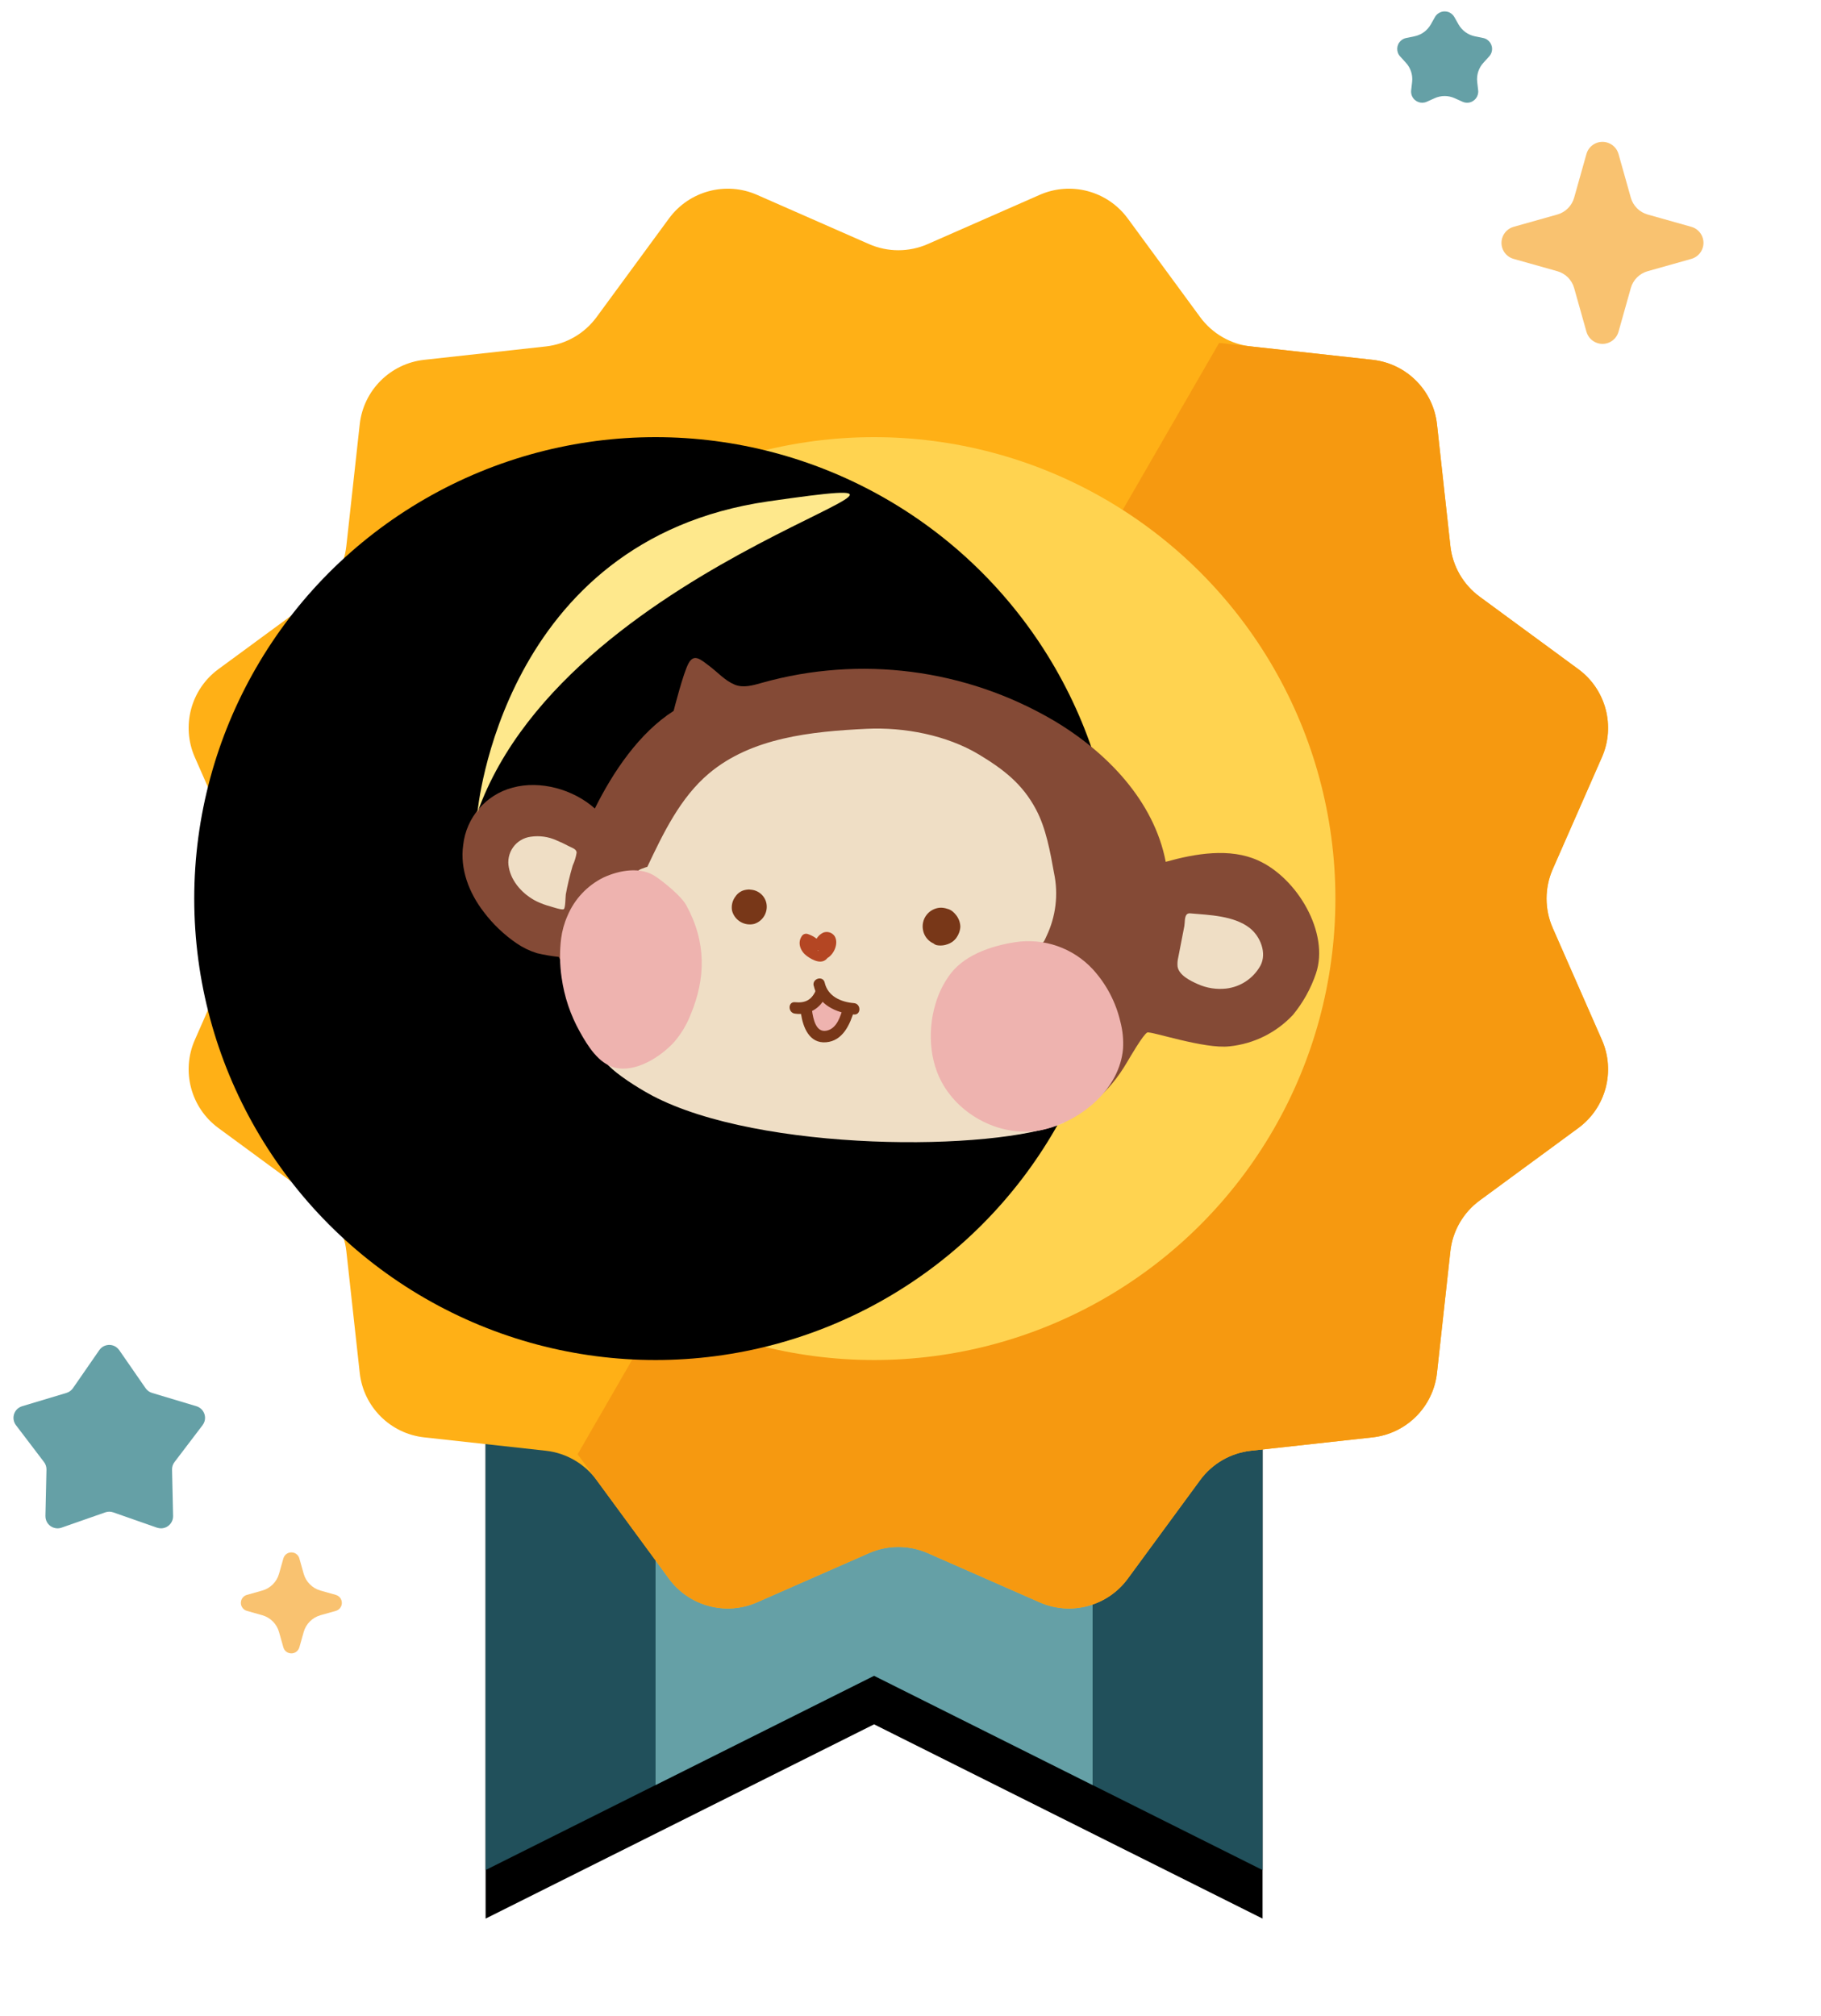 <?xml version="1.0" encoding="UTF-8"?>
<svg width="75px" height="83px" viewBox="0 0 75 83" version="1.1" xmlns="http://www.w3.org/2000/svg" xmlns:xlink="http://www.w3.org/1999/xlink">
    <title>Group 2</title>
    <defs>
        <path d="M20,31 L52,31 L52,77 L36,69 L20,77 L20,31 Z" id="path-1"></path>
        <filter x="-21.9%" y="-10.9%" width="143.8%" height="130.4%" filterUnits="objectBoundingBox" id="filter-2">
            <feOffset dx="0" dy="2" in="SourceAlpha" result="shadowOffsetOuter1"></feOffset>
            <feGaussianBlur stdDeviation="2" in="shadowOffsetOuter1" result="shadowBlurOuter1"></feGaussianBlur>
            <feColorMatrix values="0 0 0 0 0   0 0 0 0 0   0 0 0 0 0  0 0 0 0.1 0" type="matrix" in="shadowBlurOuter1"></feColorMatrix>
        </filter>
        <filter x="-7.0%" y="-5.7%" width="112.3%" height="110.0%" filterUnits="objectBoundingBox" id="filter-3">
            <feGaussianBlur stdDeviation="1" in="SourceGraphic"></feGaussianBlur>
        </filter>
        <circle id="path-4" cx="36" cy="37" r="19"></circle>
        <filter x="-21.1%" y="-21.1%" width="142.1%" height="142.1%" filterUnits="objectBoundingBox" id="filter-5">
            <feGaussianBlur stdDeviation="3.5" in="SourceAlpha" result="shadowBlurInner1"></feGaussianBlur>
            <feOffset dx="-9" dy="0" in="shadowBlurInner1" result="shadowOffsetInner1"></feOffset>
            <feComposite in="shadowOffsetInner1" in2="SourceAlpha" operator="arithmetic" k2="-1" k3="1" result="shadowInnerInner1"></feComposite>
            <feColorMatrix values="0 0 0 0 1   0 0 0 0 0.849   0 0 0 0 0.393  0 0 0 1 0" type="matrix" in="shadowInnerInner1"></feColorMatrix>
        </filter>
        <filter x="-6.9%" y="-11.9%" width="113.9%" height="123.8%" filterUnits="objectBoundingBox" id="filter-6">
            <feOffset dx="1" dy="1" in="SourceAlpha" result="shadowOffsetOuter1"></feOffset>
            <feColorMatrix values="0 0 0 0 0.965   0 0 0 0 0.6   0 0 0 0 0.063  0 0 0 1 0" type="matrix" in="shadowOffsetOuter1" result="shadowMatrixOuter1"></feColorMatrix>
            <feMerge>
                <feMergeNode in="shadowMatrixOuter1"></feMergeNode>
                <feMergeNode in="SourceGraphic"></feMergeNode>
            </feMerge>
        </filter>
    </defs>
    <g id="Symbols" stroke="none" stroke-width="1" fill="none" fill-rule="evenodd">
        <g id="Group-2" transform="translate(-0, 0)">
            <g id="Group">
                <g id="Combined-Shape">
                    <use fill="black" fill-opacity="1" filter="url(#filter-2)" xlink:href="#path-1"></use>
                    <use fill="#21505B" fill-rule="evenodd" xlink:href="#path-1"></use>
                </g>
                <path d="M45,36 L45,73.5 L36,69 L27,73.5 L27,36 L45,36 Z" id="Combined-Shape" fill="#65A0A6"></path>
                <path d="M35.793,63.949 L31.178,65.977 C29.892,66.542 28.385,66.138 27.553,65.005 L24.57,60.942 C24.073,60.265 23.315,59.827 22.48,59.735 L17.47,59.184 C16.073,59.03 14.97,57.927 14.816,56.53 L14.265,51.52 C14.173,50.685 13.735,49.927 13.058,49.43 L8.995,46.447 C7.862,45.615 7.458,44.108 8.023,42.822 L10.051,38.207 C10.388,37.438 10.388,36.562 10.051,35.793 L8.023,31.178 C7.458,29.892 7.862,28.385 8.995,27.553 L13.058,24.57 C13.735,24.073 14.173,23.315 14.265,22.48 L14.816,17.47 C14.97,16.073 16.073,14.97 17.47,14.816 L22.48,14.265 C23.315,14.173 24.073,13.735 24.57,13.058 L27.553,8.995 C28.385,7.862 29.892,7.458 31.178,8.023 L35.793,10.051 C36.562,10.388 37.438,10.388 38.207,10.051 L42.822,8.023 C44.108,7.458 45.615,7.862 46.447,8.995 L49.43,13.058 C49.927,13.735 50.685,14.173 51.52,14.265 L56.53,14.816 C57.927,14.97 59.03,16.073 59.184,17.47 L59.735,22.48 C59.827,23.315 60.265,24.073 60.942,24.57 L65.005,27.553 C66.138,28.385 66.542,29.892 65.977,31.178 L63.949,35.793 C63.612,36.562 63.612,37.438 63.949,38.207 L65.977,42.822 C66.542,44.108 66.138,45.615 65.005,46.447 L60.942,49.43 C60.265,49.927 59.827,50.685 59.735,51.52 L59.184,56.53 C59.03,57.927 57.927,59.03 56.53,59.184 L51.52,59.735 C50.685,59.827 49.927,60.265 49.43,60.942 L46.447,65.005 C45.615,66.138 44.108,66.542 42.822,65.977 L38.207,63.949 C37.438,63.612 36.562,63.612 35.793,63.949 Z" id="Star" fill="#FFB016"></path>
                <path d="M35.793,63.949 L31.178,65.977 C29.892,66.542 28.385,66.138 27.553,65.005 L23.79,59.88 L23.79,59.88 L50.21,14.12 L56.53,14.816 C57.927,14.97 59.03,16.073 59.184,17.47 L59.735,22.48 C59.827,23.315 60.265,24.073 60.942,24.57 L65.005,27.553 C66.138,28.385 66.542,29.892 65.977,31.178 L63.949,35.793 C63.612,36.562 63.612,37.438 63.949,38.207 L65.977,42.822 C66.542,44.108 66.138,45.615 65.005,46.447 L60.942,49.43 C60.265,49.927 59.827,50.685 59.735,51.52 L59.184,56.53 C59.03,57.927 57.927,59.03 56.53,59.184 L51.52,59.735 C50.685,59.827 49.927,60.265 49.43,60.942 L46.447,65.005 C45.615,66.138 44.108,66.542 42.822,65.977 L38.207,63.949 C37.438,63.612 36.562,63.612 35.793,63.949 Z" id="Star-Copy" fill="#F69910" filter="url(#filter-3)"></path>
                <g id="Oval">
                    <use fill="#FFD350" fill-rule="evenodd" xlink:href="#path-4"></use>
                    <use fill="black" fill-opacity="1" filter="url(#filter-5)" xlink:href="#path-4"></use>
                </g>
                <g id="卡樂猴-貼圖-拷貝-39-copy" filter="url(#filter-6)" transform="translate(18, 26)" fill-rule="nonzero">
                    <path d="M9.365,0.301 C9.589,-0.091 9.846,0.146 10.207,0.417 C10.568,0.687 10.856,1.026 11.264,1.193 C11.618,1.337 12.018,1.219 12.386,1.114 C16.432,-0.021 20.765,0.538 24.39,2.663 C26.588,3.966 28.53,5.98 29.012,8.487 C30.235,8.143 31.654,7.904 32.812,8.427 C34.425,9.15 35.764,11.407 35.2,13.082 C34.99,13.703 34.669,14.281 34.253,14.787 C33.568,15.521 32.64,15.981 31.642,16.083 C30.609,16.207 28.383,15.443 28.249,15.515 C28.077,15.607 27.531,16.548 27.435,16.71 C26.619,18.108 25.734,18.689 24.292,19.421 C19.665,20.641 11.777,19.564 9.25,18.574 C7.21,17.541 5.102,16.817 4.611,14.586 C4.542,14.266 4.535,13.93 4.494,13.606 C4.444,13.205 4.012,12.402 4.012,12.402 C3.709,12.369 3.409,12.317 3.112,12.247 C2.814,12.154 2.531,12.017 2.274,11.84 C1.757,11.486 1.3,11.05 0.923,10.55 C0.32,9.768 -0.062,8.787 0.077,7.796 C0.201,6.662 1.011,5.721 2.114,5.431 C3.253,5.119 4.62,5.505 5.499,6.291 C6.246,4.787 7.327,3.176 8.744,2.272 C8.744,2.275 9.143,0.689 9.365,0.301 Z" id="Path" fill="#844A36"></path>
                    <path d="M7.331,8.892 C7.61,8.938 7.876,9.04 8.114,9.193 C8.679,9.658 8.954,10.374 9.238,11.047 C9.543,11.772 9.519,12.651 9.532,13.438 C9.546,14.224 9.295,15.042 8.732,15.586 C8.224,16.073 7.629,16.951 6.957,16.736 C4.751,16.025 6.508,17.39 7.863,18.113 C12.293,20.45 21.946,20.43 24.824,19.23 C24.233,19.046 21.758,18.935 21.239,18.583 C20.593,18.142 19.891,17.55 19.689,16.803 C19.476,15.987 19.436,14.545 19.798,13.782 C20.383,12.546 21.984,11.78 23.342,11.932 C23.523,11.952 23.492,11.744 23.874,11.828 C23.991,11.854 24.046,11.656 24.099,11.551 C24.487,10.742 24.597,9.828 24.412,8.95 C24.254,8.078 24.084,7.104 23.665,6.322 C23.108,5.276 22.333,4.68 21.318,4.067 C19.992,3.27 18.245,2.935 16.696,3.009 C14.407,3.119 11.949,3.372 10.197,4.849 C9.021,5.838 8.317,7.305 7.661,8.692 C7.661,8.692 7.121,8.851 7.331,8.892 Z" id="Path" fill="#EFDEC5"></path>
                    <path d="M4.589,8.634 C4.585,8.644 4.582,8.654 4.58,8.665 C4.523,8.863 4.47,9.061 4.422,9.26 C4.374,9.46 4.339,9.639 4.303,9.828 C4.288,9.926 4.291,10.384 4.221,10.434 C4.15,10.484 3.761,10.348 3.663,10.321 C3.468,10.269 3.279,10.199 3.098,10.112 C2.559,9.844 2.066,9.326 1.957,8.716 C1.898,8.428 1.961,8.128 2.132,7.888 C2.303,7.648 2.567,7.491 2.859,7.453 C3.216,7.4 3.581,7.45 3.911,7.598 C4.084,7.669 4.253,7.748 4.418,7.837 C4.561,7.913 4.744,7.956 4.749,8.107 C4.721,8.289 4.667,8.467 4.589,8.634 L4.589,8.634 Z" id="Path" fill="#EFDEC5"></path>
                    <path d="M29.891,10.641 C29.928,10.613 29.973,10.602 30.019,10.608 C30.812,10.677 31.812,10.703 32.466,11.207 C32.907,11.551 33.186,12.24 32.915,12.756 C32.624,13.283 32.097,13.636 31.499,13.705 C31.101,13.749 30.699,13.686 30.334,13.522 C30.036,13.391 29.549,13.156 29.499,12.792 C29.488,12.668 29.498,12.542 29.528,12.421 L29.778,11.133 C29.805,10.99 29.778,10.732 29.891,10.641 Z" id="Path" fill="#EFDEC5"></path>
                    <path d="M19.677,13.915 C19.206,15.057 19.206,16.478 19.777,17.543 C20.581,19.046 22.452,19.925 24.096,19.485 C25.598,19.082 27.11,17.82 27.253,16.185 C27.276,15.813 27.24,15.44 27.146,15.08 C26.961,14.275 26.572,13.531 26.017,12.92 C25.2,12.032 23.995,11.611 22.803,11.796 C21.794,11.954 20.636,12.343 20.049,13.233 C19.903,13.447 19.778,13.676 19.677,13.915 Z" id="Path" fill="#EEB3AF"></path>
                    <path d="M4.109,11.656 C4.045,12.187 4.052,12.725 4.131,13.254 C4.24,14.04 4.496,14.799 4.885,15.491 C5.2,16.056 5.651,16.796 6.326,16.961 C7.186,17.173 8.205,16.517 8.761,15.913 C9.055,15.572 9.288,15.183 9.45,14.763 C10.061,13.291 10.104,11.806 9.264,10.272 C9.059,9.899 8.357,9.331 8.004,9.092 C7.393,8.675 6.524,8.823 5.852,9.133 C5.183,9.465 4.656,10.027 4.369,10.717 C4.237,11.016 4.15,11.332 4.109,11.656 L4.109,11.656 Z" id="Path" fill="#EEB3AF"></path>
                    <path d="M14.181,14.519 C14.181,14.519 14.495,16.192 15.331,15.564 C16.168,14.935 15.958,14.519 15.958,14.519 C15.958,14.519 15.226,14.414 14.808,13.892 L14.181,14.519 Z" id="Path" fill="#EEB3AF"></path>
                    <path d="M12.035,10.257 C12.054,10.289 12.054,10.329 12.035,10.362 C11.97,10.436 11.882,10.348 11.837,10.31 C11.822,10.296 11.815,10.274 11.818,10.253 C11.818,10.291 11.818,10.295 11.818,10.253 C11.818,10.212 11.951,10.174 11.875,10.188 C11.624,10.235 11.556,10.655 11.801,10.76 C12.027,10.875 12.304,10.795 12.434,10.577 C12.557,10.389 12.531,10.142 12.372,9.983 C11.983,9.62 11.34,10.183 11.641,10.617 C11.706,10.724 11.828,10.782 11.952,10.765 C12.079,10.755 12.187,10.667 12.221,10.544 C12.233,10.46 12.221,10.534 12.183,10.544 L11.791,10.155 C11.791,10.174 11.832,10.155 11.835,10.155 L11.928,10.186 L11.885,10.432 C11.87,10.437 11.855,10.44 11.839,10.441 C11.809,10.419 11.795,10.382 11.801,10.346 C11.808,10.309 11.834,10.28 11.87,10.269 C11.904,10.244 11.952,10.251 11.978,10.284 C12.076,10.309 12.069,10.362 11.958,10.443 C11.944,10.551 11.904,10.589 11.839,10.558 C11.773,10.527 11.725,10.491 11.718,10.386 L11.761,10.228 C11.785,10.19 11.842,10.228 11.859,10.253 C11.918,10.346 11.76,10.408 11.687,10.352 C11.615,10.295 11.687,10.167 11.758,10.142 C11.828,10.116 11.84,10.142 11.799,10.126 C11.901,10.178 11.875,10.278 11.823,10.36 C11.823,10.372 11.789,10.369 11.78,10.372 C11.772,10.376 11.818,10.383 11.797,10.372 C11.777,10.362 11.756,10.355 11.739,10.328 C11.722,10.3 11.706,10.214 11.765,10.223 C11.787,10.223 11.804,10.252 11.818,10.266 C11.832,10.279 11.794,10.24 11.806,10.241 C11.818,10.243 11.806,10.259 11.806,10.264 C11.806,10.269 11.792,10.212 11.806,10.245 C11.806,10.245 11.825,10.2 11.806,10.219 L11.806,10.236 C11.806,10.236 11.791,10.253 11.784,10.247 C11.818,10.288 11.856,10.247 11.856,10.305 C11.856,10.295 11.828,10.355 11.822,10.36 C11.779,10.386 11.751,10.321 11.78,10.281 C11.813,10.258 11.852,10.247 11.892,10.252 C11.916,10.256 11.936,10.273 11.944,10.297 C11.944,10.283 11.944,10.328 11.944,10.331 C11.945,10.358 11.939,10.385 11.927,10.408 C11.927,10.408 11.885,10.434 11.897,10.434 C11.823,10.434 11.703,10.388 11.772,10.29 C11.84,10.192 11.908,10.29 11.892,10.348 C11.779,10.734 12.383,10.899 12.495,10.52 C12.551,10.312 12.509,10.09 12.382,9.916 C12.255,9.742 12.056,9.635 11.84,9.625 C11.626,9.636 11.427,9.739 11.295,9.908 C11.163,10.076 11.111,10.294 11.152,10.505 C11.26,10.902 11.665,11.14 12.064,11.042 C12.447,10.92 12.662,10.515 12.55,10.13 C12.492,9.946 12.363,9.793 12.191,9.707 C12.019,9.621 11.819,9.608 11.637,9.672 C11.433,9.735 11.27,9.889 11.196,10.089 C11.121,10.29 11.144,10.513 11.257,10.694 C11.38,10.872 11.58,10.981 11.796,10.985 C12.013,10.99 12.218,10.891 12.348,10.718 C12.465,10.556 12.506,10.351 12.46,10.156 C12.413,9.962 12.285,9.797 12.107,9.704 C11.917,9.603 11.687,9.608 11.5,9.716 C11.314,9.824 11.196,10.021 11.188,10.236 C11.176,10.442 11.276,10.638 11.449,10.751 C11.622,10.863 11.841,10.874 12.025,10.78 C12.4,10.579 12.469,10.018 12.057,9.815 C11.713,9.642 11.231,9.87 11.257,10.288 C11.282,10.471 11.397,10.629 11.564,10.708 C11.73,10.788 11.925,10.778 12.083,10.682 C12.515,10.4 12.209,9.742 11.739,9.763 C11.269,9.784 11.095,10.386 11.408,10.694 C11.722,11.002 12.455,10.782 12.331,10.283 C12.258,10.04 12.007,9.897 11.761,9.957 C11.644,9.99 11.546,10.069 11.487,10.175 C11.429,10.282 11.417,10.408 11.453,10.524 C11.492,10.648 11.579,10.752 11.695,10.812 C11.81,10.872 11.945,10.884 12.069,10.844 C12.313,10.754 12.455,10.501 12.405,10.247 C12.341,9.987 12.106,9.808 11.839,9.815 C11.71,9.812 11.585,9.861 11.492,9.951 C11.399,10.041 11.345,10.164 11.343,10.293 C11.359,10.556 11.572,10.765 11.835,10.777 C12.099,10.765 12.325,10.583 12.393,10.328 C12.422,10.219 12.391,10.104 12.312,10.025 C12.233,9.945 12.117,9.915 12.009,9.944 C11.804,10 11.649,10.168 11.61,10.377 L12.181,10.303 C12.214,10.342 12.218,10.397 12.194,10.44 C12.169,10.484 12.119,10.508 12.069,10.5 L11.887,10.328 L11.906,10.257 C11.944,10.202 12.121,10.247 12.111,10.241 L12.037,10.813 C12.486,10.73 12.574,10.062 12.192,9.84 C11.739,9.579 11.233,10.162 11.503,10.587 C11.715,10.932 12.255,10.615 12.044,10.272 L12.035,10.257 Z" id="Path" fill="#783718"></path>
                    <path d="M19.874,11.217 C19.915,11.245 19.874,11.195 19.882,11.217 C19.891,11.24 19.867,11.185 19.882,11.183 C19.898,11.181 19.855,11.223 19.855,11.219 C19.844,11.245 19.891,11.202 19.855,11.219 C19.867,11.219 19.899,11.254 19.872,11.219 C19.844,11.185 19.872,11.219 19.863,11.235 C19.855,11.25 19.837,11.271 19.863,11.247 C19.863,11.262 19.849,11.247 19.843,11.217 C19.845,11.216 19.848,11.216 19.851,11.217 C19.858,11.238 19.85,11.261 19.832,11.274 C19.813,11.274 19.822,11.274 19.856,11.257 C19.812,11.257 19.856,11.274 19.782,11.235 C19.748,11.217 19.812,11.166 19.782,11.235 C19.782,11.211 19.782,11.217 19.774,11.257 C19.772,11.25 19.772,11.243 19.774,11.236 C19.773,11.232 19.773,11.228 19.774,11.224 C19.794,11.224 19.784,11.224 19.744,11.224 C19.772,11.24 19.717,11.209 19.726,11.211 C19.734,11.212 19.715,11.219 19.701,11.178 C19.744,11.279 19.669,11.331 19.474,11.334 C19.818,11.539 20.137,10.999 19.789,10.794 C19.637,10.717 19.454,10.728 19.313,10.823 C19.171,10.919 19.092,11.083 19.106,11.254 C19.151,11.584 19.426,11.835 19.76,11.849 C20.063,11.865 20.332,11.657 20.393,11.36 C20.469,11.048 20.278,10.733 19.966,10.656 C19.649,10.594 19.337,10.787 19.25,11.099 C19.166,11.425 19.352,11.76 19.674,11.861 C19.996,11.961 20.34,11.791 20.455,11.474 C20.589,11.186 20.479,10.843 20.202,10.687 C19.907,10.508 19.521,10.602 19.342,10.897 C19.179,11.198 19.275,11.573 19.562,11.758 C19.906,11.98 20.213,11.439 19.877,11.219 L19.874,11.217 Z" id="Path" fill="#783718"></path>
                    <path d="M19.991,11.219 C19.991,11.18 19.991,11.169 19.991,11.188 C19.991,11.171 20.046,11.188 19.991,11.188 L19.72,11.033 C19.643,10.909 19.892,10.828 19.913,10.947 C19.922,10.966 19.918,10.987 19.904,11.002 C19.89,11.017 19.868,11.022 19.849,11.014 C19.849,11.014 19.849,11.054 19.849,11.076 C19.849,11.099 19.794,11.104 19.767,11.119 C19.739,11.135 19.662,11.106 19.732,11.147 C19.803,11.188 19.715,11.118 19.817,11.111 C19.826,11.109 19.835,11.109 19.844,11.111 C19.932,11.147 19.875,11.266 19.813,11.283 C19.603,11.359 19.569,11.013 19.746,10.988 C19.994,10.956 19.973,11.346 19.746,11.305 C19.664,11.283 19.576,11.294 19.502,11.337 C19.428,11.379 19.374,11.45 19.352,11.532 C19.308,11.699 19.405,11.869 19.571,11.916 C19.804,11.964 20.046,11.907 20.235,11.762 C20.424,11.617 20.54,11.397 20.553,11.159 C20.547,10.943 20.455,10.74 20.298,10.592 C20.14,10.445 19.93,10.367 19.715,10.376 C19.495,10.392 19.292,10.502 19.158,10.677 C19.024,10.853 18.972,11.078 19.015,11.295 C19.054,11.509 19.183,11.696 19.37,11.808 C19.557,11.919 19.784,11.944 19.991,11.877 C20.204,11.81 20.374,11.648 20.451,11.439 C20.529,11.229 20.505,10.995 20.386,10.806 C20.257,10.605 20.033,10.486 19.794,10.491 C19.555,10.496 19.335,10.624 19.214,10.83 C19.085,11.045 19.097,11.316 19.244,11.519 C19.422,11.726 19.71,11.8 19.966,11.704 C20.454,11.532 20.674,10.877 20.233,10.529 C19.75,10.147 19.028,10.701 19.373,11.255 C19.444,11.373 19.559,11.457 19.693,11.49 C19.827,11.522 19.968,11.5 20.085,11.427 C20.326,11.273 20.402,10.956 20.257,10.71 C20.202,10.614 20.1,10.555 19.989,10.555 C19.636,10.568 19.359,10.862 19.368,11.216 C19.386,11.617 20.011,11.618 19.992,11.216 L19.991,11.219 Z" id="Path" fill="#783718"></path>
                    <path d="M14.782,11.789 C14.639,11.633 14.457,11.518 14.255,11.455 C14.164,11.431 14.068,11.469 14.02,11.55 C13.829,11.835 13.977,12.178 14.231,12.364 C14.486,12.55 14.872,12.739 15.092,12.431 C15.247,12.214 15.343,11.787 15.047,11.637 C14.932,11.577 14.792,11.587 14.687,11.663 C14.581,11.739 14.527,11.869 14.548,11.997 C14.575,12.085 14.657,12.145 14.749,12.145 C14.84,12.145 14.922,12.085 14.949,11.997 C14.966,11.938 14.987,11.881 15.013,11.825 C15.052,11.739 15.013,11.844 14.999,11.878 C14.958,11.992 14.939,12.085 14.806,12.106 C14.541,12.145 14.653,12.546 14.916,12.507 C15.285,12.452 15.579,11.877 15.376,11.548 C15.273,11.397 15.08,11.336 14.909,11.4 C14.716,11.491 14.581,11.672 14.548,11.884 L14.949,11.884 C14.937,12.013 14.896,12.045 14.825,11.983 C14.818,12.036 14.803,12.087 14.779,12.135 C14.734,12.198 14.722,12.159 14.636,12.118 C14.512,12.054 14.267,11.925 14.381,11.758 L14.145,11.853 C14.278,11.896 14.397,11.976 14.489,12.081 C14.662,12.279 14.965,11.983 14.784,11.785 L14.782,11.789 Z" id="Path" fill="#B44623"></path>
                    <path d="M14.514,13.584 C14.686,14.364 15.434,14.715 16.169,14.773 C16.471,14.798 16.471,14.328 16.169,14.304 C15.636,14.261 15.095,14.026 14.965,13.458 C14.897,13.164 14.448,13.286 14.51,13.584 L14.514,13.584 Z" id="Path" fill="#783718"></path>
                    <path d="M14.605,13.77 C14.433,14.169 14.173,14.31 13.744,14.267 C13.445,14.236 13.446,14.706 13.744,14.737 C14.285,14.822 14.812,14.518 15.009,14.008 C15.126,13.73 14.722,13.491 14.603,13.77 L14.605,13.77 Z" id="Path" fill="#783718"></path>
                    <path d="M15.724,14.484 C15.615,14.846 15.471,15.357 15.035,15.44 C14.6,15.522 14.493,14.947 14.445,14.619 C14.4,14.321 13.946,14.446 13.99,14.744 C14.076,15.309 14.335,15.973 15.023,15.916 C15.712,15.86 16.008,15.185 16.18,14.61 C16.211,14.486 16.137,14.36 16.014,14.326 C15.891,14.292 15.763,14.362 15.725,14.484 L15.724,14.484 Z" id="Path" fill="#783718"></path>
                </g>
                <path d="M32.873,21.781 C43.94,22.71 24.495,21.934 18.329,31.567 C18.329,31.567 21.805,20.853 32.873,21.781 Z" id="Path-2" fill="#FEE88C" transform="translate(27.272, 26.646) rotate(-13) translate(-27.272, -26.646) "></path>
                <path d="M65.511,12.14 L63.879,13.055 C63.548,13.24 63.13,13.122 62.945,12.791 C62.829,12.583 62.829,12.329 62.945,12.121 L63.86,10.489 C64.03,10.185 64.03,9.815 63.86,9.511 L62.945,7.879 C62.76,7.548 62.878,7.13 63.209,6.945 C63.417,6.829 63.671,6.829 63.879,6.945 L65.511,7.86 C65.815,8.03 66.185,8.03 66.489,7.86 L68.121,6.945 C68.452,6.76 68.87,6.878 69.055,7.209 C69.171,7.417 69.171,7.671 69.055,7.879 L68.14,9.511 C67.97,9.815 67.97,10.185 68.14,10.489 L69.055,12.121 C69.24,12.452 69.122,12.87 68.791,13.055 C68.583,13.171 68.329,13.171 68.121,13.055 L66.489,12.14 C66.185,11.97 65.815,11.97 65.511,12.14 Z" id="Star" fill="#F9C270" transform="translate(66, 10) rotate(45) translate(-66, -10) "></path>
                <path d="M11.511,67.207 L10.939,67.527 C10.774,67.62 10.565,67.561 10.473,67.396 C10.414,67.292 10.414,67.165 10.473,67.061 L10.793,66.489 C10.963,66.185 10.963,65.815 10.793,65.511 L10.473,64.939 C10.38,64.774 10.439,64.565 10.604,64.473 C10.708,64.414 10.835,64.414 10.939,64.473 L11.511,64.793 C11.815,64.963 12.185,64.963 12.489,64.793 L13.061,64.473 C13.226,64.38 13.435,64.439 13.527,64.604 C13.586,64.708 13.586,64.835 13.527,64.939 L13.207,65.511 C13.037,65.815 13.037,66.185 13.207,66.489 L13.527,67.061 C13.62,67.226 13.561,67.435 13.396,67.527 C13.292,67.586 13.165,67.586 13.061,67.527 L12.489,67.207 C12.185,67.037 11.815,67.037 11.511,67.207 Z" id="Star-Copy-4" fill="#F9C270" transform="translate(12, 66) rotate(45) translate(-12, -66) "></path>
                <path d="M4.335,62.273 L2.536,62.902 C2.276,62.993 1.99,62.856 1.899,62.595 C1.879,62.539 1.87,62.479 1.871,62.419 L1.914,60.514 C1.917,60.401 1.881,60.29 1.812,60.2 L0.658,58.684 C0.49,58.464 0.533,58.15 0.752,57.983 C0.8,57.947 0.854,57.919 0.912,57.902 L2.737,57.354 C2.845,57.321 2.939,57.253 3.004,57.16 L4.089,55.593 C4.246,55.366 4.558,55.31 4.785,55.467 C4.834,55.501 4.877,55.544 4.911,55.593 L5.996,57.16 C6.061,57.253 6.155,57.321 6.263,57.354 L8.088,57.902 C8.353,57.981 8.503,58.26 8.424,58.525 C8.406,58.582 8.379,58.636 8.342,58.684 L7.188,60.2 C7.119,60.29 7.083,60.401 7.086,60.514 L7.129,62.419 C7.135,62.695 6.916,62.924 6.64,62.93 C6.58,62.931 6.52,62.922 6.464,62.902 L4.665,62.273 C4.558,62.235 4.442,62.235 4.335,62.273 Z" id="Star-Copy-2" fill="#65A0A6"></path>
                <path d="M59.087,4.044 L58.765,4.189 C58.535,4.294 58.263,4.192 58.158,3.961 C58.124,3.886 58.111,3.803 58.12,3.721 L58.16,3.37 C58.192,3.083 58.099,2.797 57.904,2.584 L57.666,2.323 C57.495,2.136 57.509,1.846 57.696,1.676 C57.757,1.62 57.832,1.582 57.913,1.565 L58.259,1.494 C58.541,1.436 58.784,1.259 58.927,1.009 L59.101,0.701 C59.227,0.481 59.506,0.404 59.727,0.529 C59.798,0.57 59.858,0.63 59.899,0.701 L60.073,1.009 C60.216,1.259 60.459,1.436 60.741,1.494 L61.087,1.565 C61.335,1.616 61.495,1.858 61.444,2.106 C61.428,2.187 61.389,2.262 61.334,2.323 L61.096,2.584 C60.901,2.797 60.808,3.083 60.84,3.37 L60.88,3.721 C60.908,3.973 60.727,4.199 60.475,4.228 C60.393,4.237 60.31,4.224 60.235,4.189 L59.913,4.044 C59.65,3.925 59.35,3.925 59.087,4.044 Z" id="Star-Copy-3" fill="#65A0A6"></path>
            </g>
            <rect id="Rectangle" fill="#D8D8D8" opacity="0" x="0" y="0" width="75" height="77"></rect>
        </g>
    </g>
</svg>